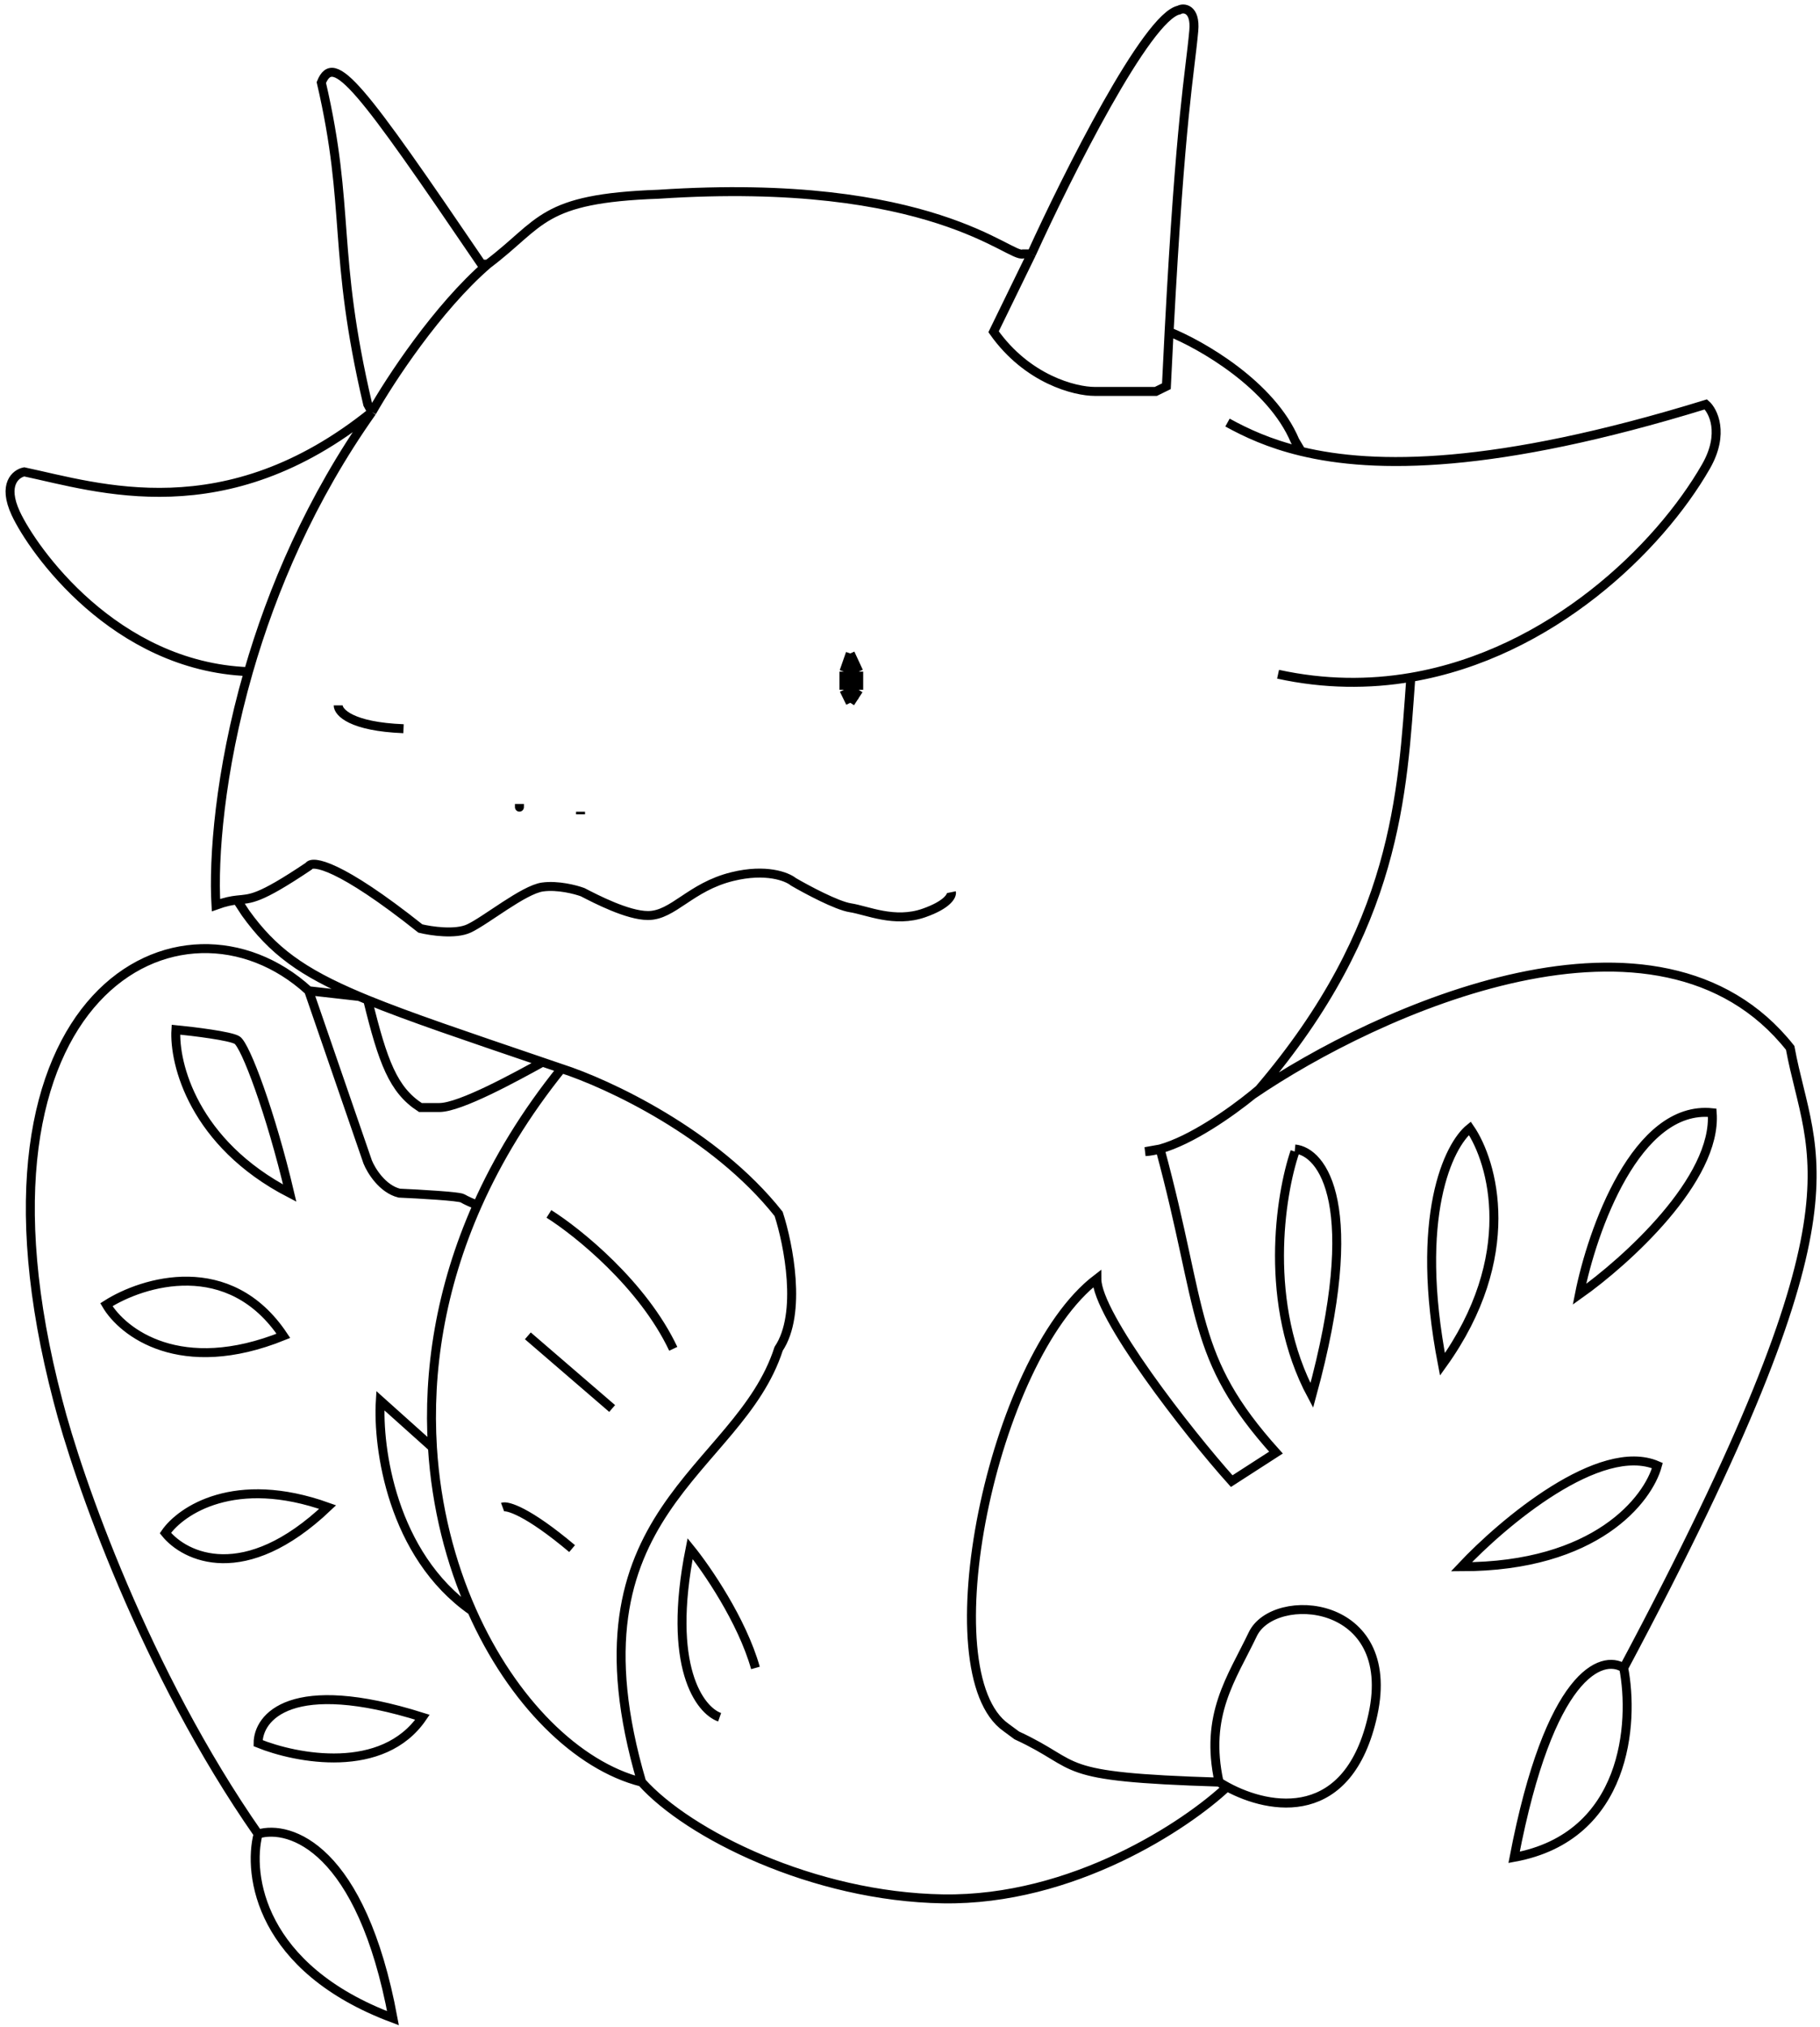 <svg width="203" height="226" viewBox="0 0 203 226" fill="none" xmlns="http://www.w3.org/2000/svg">
<path d="M41.483 45.936L41.012 45.068C37.017 28.003 39.133 23.374 35.841 9.201C37.251 5.73 40.166 9.548 53.705 29.449H54.411M41.483 45.936C43.442 42.465 48.77 34.309 54.411 29.449M41.483 45.936C25.124 59.126 10.925 54.341 2.699 52.605C1.758 52.798 0.254 53.993 1.758 57.233C3.639 61.283 12.761 74.299 27.709 74.878M41.483 45.936C34.652 55.583 30.339 65.751 27.709 74.878M54.411 29.449C60.521 24.837 60.286 22.118 73.449 21.655C104.006 19.63 112.703 28.886 114.113 28.308H115.053M115.053 28.308C119.049 19.534 127.934 1.812 131.507 1.118C131.977 0.829 133.382 0.892 133.152 3.432C132.716 8.259 131.675 12.837 130.401 36.986M115.053 28.308L110.822 36.986C114.583 42.308 119.911 43.638 122.105 43.638H128.921L130.097 43.06C130.199 40.907 130.301 38.886 130.401 36.986M130.401 36.986C133.982 38.432 141.802 42.886 144.435 49.134L145.14 50.321M136.913 47.109C138.976 48.247 141.577 49.465 145.14 50.321M145.14 50.321C153.35 52.293 166.666 52.346 190.27 45.084C191.053 45.76 192.411 48.3 190.27 52.027C185.021 61.159 172.943 72.863 157.363 75.519M142.554 75.167C147.744 76.298 152.709 76.312 157.363 75.519M157.363 75.519C156.422 88.472 155.858 103.398 140.439 121.447C140.227 121.629 139.991 121.826 139.734 122.035M129.391 128.096C128.814 128.257 128.261 128.359 127.746 128.389L129.391 128.096ZM129.391 128.096C134.327 146.323 132.682 151.24 142.319 161.943L137.383 165.125C132.447 159.629 122.34 146.612 122.34 142.563C110.587 151.53 103.536 186.529 112.233 192.604L113.408 193.471C120.93 196.942 117.169 198.099 135.973 198.678M129.391 128.096C132.878 127.126 137.267 124.041 139.734 122.035M135.973 198.678C134.327 191.157 137.383 187.108 139.734 182.191C142.084 177.273 155.952 178.199 153.132 191.157C150.484 203.322 141.691 201.824 136.864 199.202M135.973 198.678C136.251 198.855 136.549 199.031 136.864 199.202M136.864 199.202C132.336 203.463 119.66 211.926 105.181 211.694C90.702 211.463 76.74 204.463 71.569 198.678M71.569 198.678C62.637 168.306 82.381 164.257 86.847 150.373C89.48 146.439 87.944 138.706 86.847 135.332C79.701 126.307 67.73 120.772 62.637 119.133M71.569 198.678C64.409 196.871 57.142 189.726 52.637 179.587M62.637 119.133C61.916 118.887 61.211 118.647 60.521 118.412M62.637 119.133C58.586 124.159 55.498 129.273 53.235 134.362M60.521 118.412C57.622 120.003 51.354 123.472 49.004 123.472H46.888C43.859 121.517 42.706 118.392 41.012 111.483M60.521 118.412C51.817 115.449 45.633 113.368 41.012 111.483M41.012 111.483C40.691 111.352 40.378 111.222 40.072 111.093M34.431 110.456L40.072 111.093M34.431 110.456L41.012 129.546C41.404 130.511 42.657 132.555 44.538 133.017C46.732 133.114 51.213 133.365 51.589 133.596C51.965 133.827 52.843 134.203 53.235 134.362M34.431 110.456C20.406 97.632 -5.528 110.456 6.459 156.158C8.653 164.739 16.19 186.414 28.789 204.463M40.072 111.093C33.647 108.381 30.402 105.984 27.379 101.778L26.439 100.338M53.235 134.362C49.089 143.681 47.706 152.915 48.233 161.364M106.121 99.464C106.2 99.85 105.698 100.853 103.066 101.778C99.775 102.935 96.719 101.489 94.839 101.2C93.335 100.968 89.981 99.175 88.492 98.307C87.787 97.729 85.437 96.803 81.676 97.729C76.975 98.886 75.094 102.067 72.274 102.067C70.017 102.067 66.476 100.235 64.987 99.464C64.204 99.175 62.214 98.654 60.521 98.886C58.406 99.175 54.175 102.646 52.294 103.514C50.79 104.208 48.064 103.803 46.888 103.514C37.862 96.34 34.822 95.897 34.431 96.572C28.779 100.365 27.994 100.166 26.439 100.338M26.439 100.338C25.859 100.402 25.173 100.518 24.088 100.91C23.786 95.747 24.476 86.1 27.709 74.878M48.233 161.364L42.422 156.158C42.102 161.364 43.697 173.339 52.637 179.587M48.233 161.364C48.649 168.044 50.258 174.233 52.637 179.587M80.266 191.447C78.072 190.675 74.342 185.835 76.975 172.645C78.777 174.863 82.757 180.629 84.261 185.951M56.055 168.017C56.579 167.824 58.864 168.48 63.812 172.645M58.876 148.926L68.278 157.026M61.226 135.332C64.439 137.356 71.71 143.199 75.094 150.373M94.839 72.853V78.349M94.839 72.853L94.133 74.878M94.839 72.853L95.309 73.865M94.839 78.349L94.133 76.902M94.839 78.349L95.779 76.902M94.133 76.902V74.878M94.133 76.902H95.779M94.133 74.878H95.779M95.779 74.878V76.902M95.779 74.878L95.309 73.865M37.721 78.638C37.721 79.409 39.178 81.01 45.008 81.241M57.936 89.629C57.936 90.092 57.936 90.015 57.936 89.919M64.752 90.787V90.497M28.789 204.463C27.614 208.995 28.977 219.446 43.833 225C40.312 206.025 32.337 203.402 28.789 204.463ZM139.734 122.035C153.602 112.583 185.004 98.307 199.672 116.819C202.022 129.546 208.745 134.117 181.103 185.951M181.103 185.951C182.278 192.025 181.479 204.752 168.88 207.066C172.829 186.471 178.674 184.408 181.103 185.951ZM144.435 128.096C147.49 128.387 152.144 134.29 146.315 155.579C140.862 145.398 142.789 133.21 144.435 128.389M95.309 73.865L95.259 76.945L94.305 76.178L94.623 75.411V75.027M28.789 194.339C28.789 191.447 32.456 186.819 47.123 191.447C42.712 197.926 33.063 196.075 28.789 194.339ZM18.447 170.91C20.171 168.403 26.204 164.315 36.546 168.017C27.276 176.81 20.617 173.609 18.447 170.91ZM11.866 145.455C15.94 142.852 25.593 139.902 31.61 148.926C20.139 153.554 13.668 148.541 11.866 145.455ZM19.622 114.795C21.581 114.987 25.687 115.489 26.439 115.952C27.379 116.53 30.199 124.051 32.315 133.017C21.597 127.464 19.387 118.555 19.622 114.795ZM163.004 174.67C167.626 169.753 178.47 160.612 184.863 163.389C183.845 167.149 178.047 174.67 163.004 174.67ZM176.167 144.298C177.577 137.176 182.513 123.156 190.975 124.051C191.539 131.456 181.338 140.635 176.167 144.298ZM163.944 125.786C166.529 129.546 169.538 140.075 160.888 152.108C157.691 135.573 161.593 127.67 163.944 125.786Z" stroke="black"/>
</svg>
